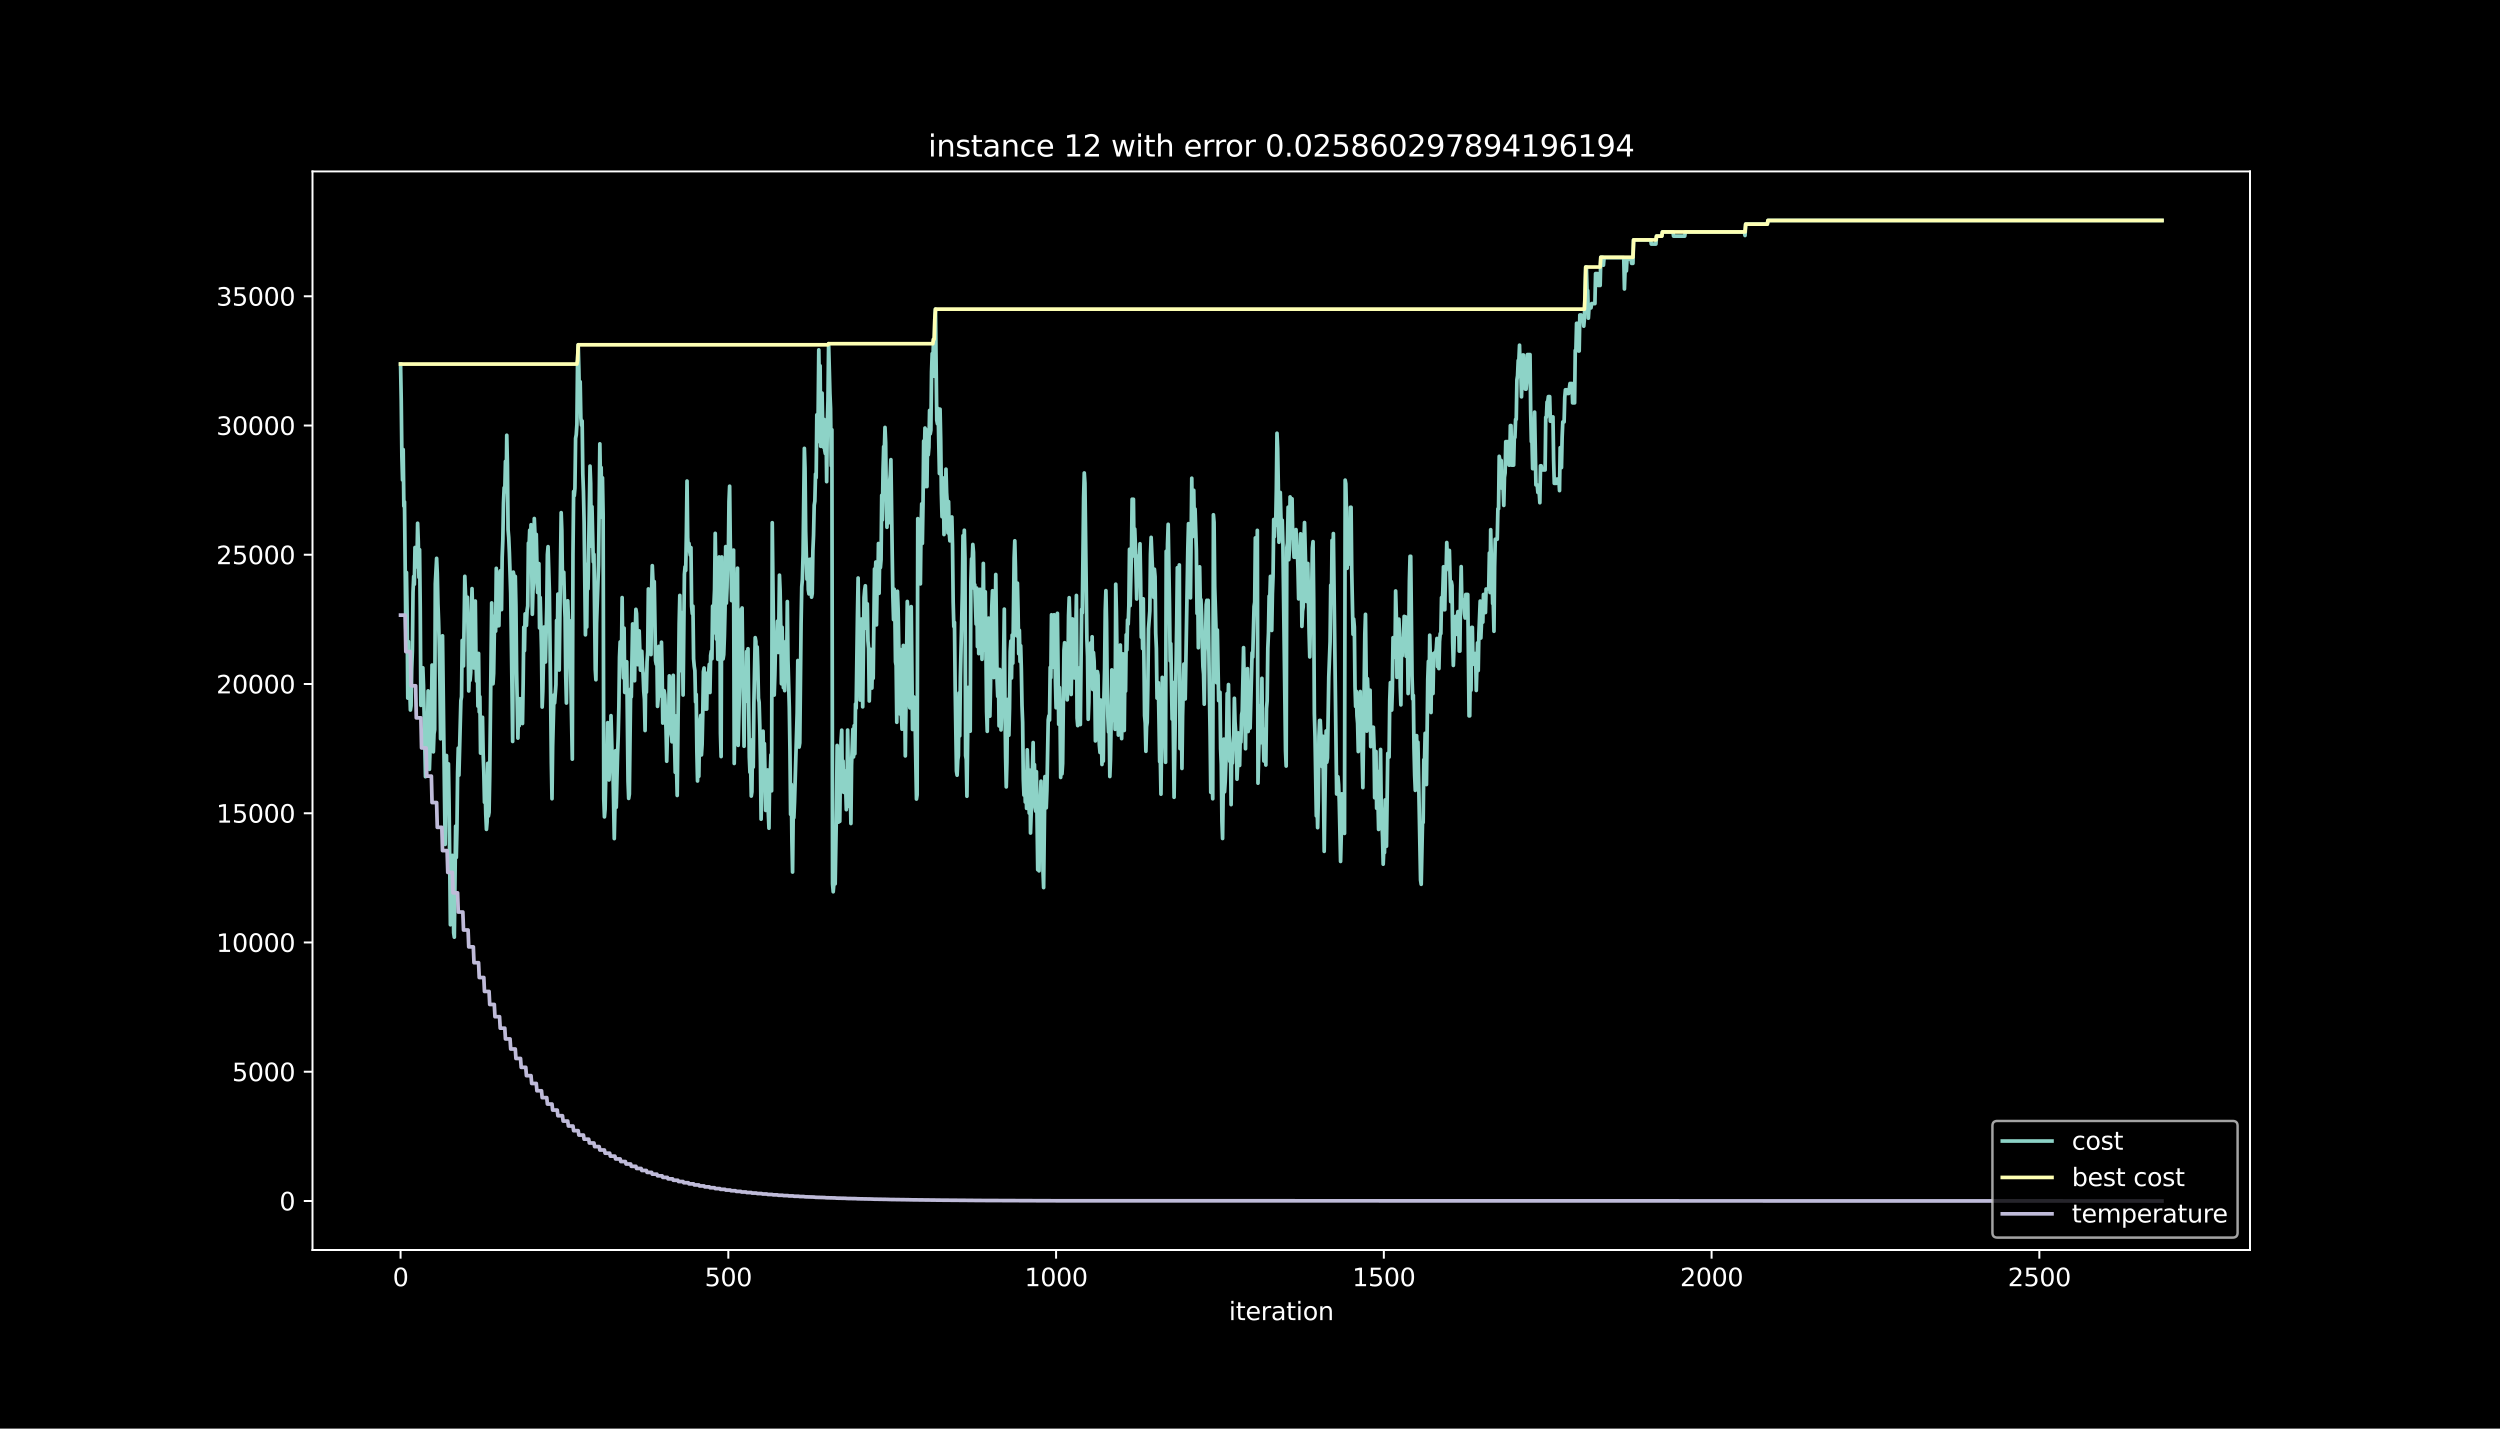 <?xml version="1.0" encoding="utf-8" standalone="no"?>
<!DOCTYPE svg PUBLIC "-//W3C//DTD SVG 1.1//EN"
  "http://www.w3.org/Graphics/SVG/1.1/DTD/svg11.dtd">
<svg height="576pt" version="1.1" viewBox="0 0 1008 576" width="1008pt" xmlns="http://www.w3.org/2000/svg" xmlns:xlink="http://www.w3.org/1999/xlink">
 <defs>
  <style type="text/css">*{stroke-linecap:butt;stroke-linejoin:round;}</style>
 </defs>
 <g id="figure_1">
  <g id="patch_1">
   <path d="M 0 576 
L 1008 576 
L 1008 0 
L 0 0 
z
"/>
  </g>
  <g id="axes_1">
   <g id="patch_2">
    <path d="M 126 504 
L 907.2 504 
L 907.2 69.12 
L 126 69.12 
z
"/>
   </g>
   <g id="matplotlib.axis_1">
    <g id="xtick_1">
     <g id="line2d_1">
      <defs>
       <path d="M 0 0 
L 0 3.5 
" id="mcf4dac42bf" style="stroke:#ffffff;stroke-width:0.8;"/>
      </defs>
      <g>
       <use style="fill:#ffffff;stroke:#ffffff;stroke-width:0.8;" x="161.509" xlink:href="#mcf4dac42bf" y="504"/>
      </g>
     </g>
     <g id="text_1">
      <!-- 0 -->
      <g style="fill:#ffffff;" transform="translate(158.328 518.598)scale(0.1 -0.1)">
       <defs>
        <path d="M 2034 4250 
Q 1547 4250 1301 3770 
Q 1056 3291 1056 2328 
Q 1056 1369 1301 889 
Q 1547 409 2034 409 
Q 2525 409 2770 889 
Q 3016 1369 3016 2328 
Q 3016 3291 2770 3770 
Q 2525 4250 2034 4250 
z
M 2034 4750 
Q 2819 4750 3233 4129 
Q 3647 3509 3647 2328 
Q 3647 1150 3233 529 
Q 2819 -91 2034 -91 
Q 1250 -91 836 529 
Q 422 1150 422 2328 
Q 422 3509 836 4129 
Q 1250 4750 2034 4750 
z
" id="DejaVuSans-30" transform="scale(0.016)"/>
       </defs>
       <use xlink:href="#DejaVuSans-30"/>
      </g>
     </g>
    </g>
    <g id="xtick_2">
     <g id="line2d_2">
      <g>
       <use style="fill:#ffffff;stroke:#ffffff;stroke-width:0.8;" x="293.661" xlink:href="#mcf4dac42bf" y="504"/>
      </g>
     </g>
     <g id="text_2">
      <!-- 500 -->
      <g style="fill:#ffffff;" transform="translate(284.117 518.598)scale(0.1 -0.1)">
       <defs>
        <path d="M 691 4666 
L 3169 4666 
L 3169 4134 
L 1269 4134 
L 1269 2991 
Q 1406 3038 1543 3061 
Q 1681 3084 1819 3084 
Q 2600 3084 3056 2656 
Q 3513 2228 3513 1497 
Q 3513 744 3044 326 
Q 2575 -91 1722 -91 
Q 1428 -91 1123 -41 
Q 819 9 494 109 
L 494 744 
Q 775 591 1075 516 
Q 1375 441 1709 441 
Q 2250 441 2565 725 
Q 2881 1009 2881 1497 
Q 2881 1984 2565 2268 
Q 2250 2553 1709 2553 
Q 1456 2553 1204 2497 
Q 953 2441 691 2322 
L 691 4666 
z
" id="DejaVuSans-35" transform="scale(0.016)"/>
       </defs>
       <use xlink:href="#DejaVuSans-35"/>
       <use x="63.623" xlink:href="#DejaVuSans-30"/>
       <use x="127.246" xlink:href="#DejaVuSans-30"/>
      </g>
     </g>
    </g>
    <g id="xtick_3">
     <g id="line2d_3">
      <g>
       <use style="fill:#ffffff;stroke:#ffffff;stroke-width:0.8;" x="425.812" xlink:href="#mcf4dac42bf" y="504"/>
      </g>
     </g>
     <g id="text_3">
      <!-- 1000 -->
      <g style="fill:#ffffff;" transform="translate(413.087 518.598)scale(0.1 -0.1)">
       <defs>
        <path d="M 794 531 
L 1825 531 
L 1825 4091 
L 703 3866 
L 703 4441 
L 1819 4666 
L 2450 4666 
L 2450 531 
L 3481 531 
L 3481 0 
L 794 0 
L 794 531 
z
" id="DejaVuSans-31" transform="scale(0.016)"/>
       </defs>
       <use xlink:href="#DejaVuSans-31"/>
       <use x="63.623" xlink:href="#DejaVuSans-30"/>
       <use x="127.246" xlink:href="#DejaVuSans-30"/>
       <use x="190.869" xlink:href="#DejaVuSans-30"/>
      </g>
     </g>
    </g>
    <g id="xtick_4">
     <g id="line2d_4">
      <g>
       <use style="fill:#ffffff;stroke:#ffffff;stroke-width:0.8;" x="557.963" xlink:href="#mcf4dac42bf" y="504"/>
      </g>
     </g>
     <g id="text_4">
      <!-- 1500 -->
      <g style="fill:#ffffff;" transform="translate(545.238 518.598)scale(0.1 -0.1)">
       <use xlink:href="#DejaVuSans-31"/>
       <use x="63.623" xlink:href="#DejaVuSans-35"/>
       <use x="127.246" xlink:href="#DejaVuSans-30"/>
       <use x="190.869" xlink:href="#DejaVuSans-30"/>
      </g>
     </g>
    </g>
    <g id="xtick_5">
     <g id="line2d_5">
      <g>
       <use style="fill:#ffffff;stroke:#ffffff;stroke-width:0.8;" x="690.115" xlink:href="#mcf4dac42bf" y="504"/>
      </g>
     </g>
     <g id="text_5">
      <!-- 2000 -->
      <g style="fill:#ffffff;" transform="translate(677.39 518.598)scale(0.1 -0.1)">
       <defs>
        <path d="M 1228 531 
L 3431 531 
L 3431 0 
L 469 0 
L 469 531 
Q 828 903 1448 1529 
Q 2069 2156 2228 2338 
Q 2531 2678 2651 2914 
Q 2772 3150 2772 3378 
Q 2772 3750 2511 3984 
Q 2250 4219 1831 4219 
Q 1534 4219 1204 4116 
Q 875 4013 500 3803 
L 500 4441 
Q 881 4594 1212 4672 
Q 1544 4750 1819 4750 
Q 2544 4750 2975 4387 
Q 3406 4025 3406 3419 
Q 3406 3131 3298 2873 
Q 3191 2616 2906 2266 
Q 2828 2175 2409 1742 
Q 1991 1309 1228 531 
z
" id="DejaVuSans-32" transform="scale(0.016)"/>
       </defs>
       <use xlink:href="#DejaVuSans-32"/>
       <use x="63.623" xlink:href="#DejaVuSans-30"/>
       <use x="127.246" xlink:href="#DejaVuSans-30"/>
       <use x="190.869" xlink:href="#DejaVuSans-30"/>
      </g>
     </g>
    </g>
    <g id="xtick_6">
     <g id="line2d_6">
      <g>
       <use style="fill:#ffffff;stroke:#ffffff;stroke-width:0.8;" x="822.266" xlink:href="#mcf4dac42bf" y="504"/>
      </g>
     </g>
     <g id="text_6">
      <!-- 2500 -->
      <g style="fill:#ffffff;" transform="translate(809.541 518.598)scale(0.1 -0.1)">
       <use xlink:href="#DejaVuSans-32"/>
       <use x="63.623" xlink:href="#DejaVuSans-35"/>
       <use x="127.246" xlink:href="#DejaVuSans-30"/>
       <use x="190.869" xlink:href="#DejaVuSans-30"/>
      </g>
     </g>
    </g>
    <g id="text_7">
     <!-- iteration -->
     <g style="fill:#ffffff;" transform="translate(495.477 532.277)scale(0.1 -0.1)">
      <defs>
       <path d="M 603 3500 
L 1178 3500 
L 1178 0 
L 603 0 
L 603 3500 
z
M 603 4863 
L 1178 4863 
L 1178 4134 
L 603 4134 
L 603 4863 
z
" id="DejaVuSans-69" transform="scale(0.016)"/>
       <path d="M 1172 4494 
L 1172 3500 
L 2356 3500 
L 2356 3053 
L 1172 3053 
L 1172 1153 
Q 1172 725 1289 603 
Q 1406 481 1766 481 
L 2356 481 
L 2356 0 
L 1766 0 
Q 1100 0 847 248 
Q 594 497 594 1153 
L 594 3053 
L 172 3053 
L 172 3500 
L 594 3500 
L 594 4494 
L 1172 4494 
z
" id="DejaVuSans-74" transform="scale(0.016)"/>
       <path d="M 3597 1894 
L 3597 1613 
L 953 1613 
Q 991 1019 1311 708 
Q 1631 397 2203 397 
Q 2534 397 2845 478 
Q 3156 559 3463 722 
L 3463 178 
Q 3153 47 2828 -22 
Q 2503 -91 2169 -91 
Q 1331 -91 842 396 
Q 353 884 353 1716 
Q 353 2575 817 3079 
Q 1281 3584 2069 3584 
Q 2775 3584 3186 3129 
Q 3597 2675 3597 1894 
z
M 3022 2063 
Q 3016 2534 2758 2815 
Q 2500 3097 2075 3097 
Q 1594 3097 1305 2825 
Q 1016 2553 972 2059 
L 3022 2063 
z
" id="DejaVuSans-65" transform="scale(0.016)"/>
       <path d="M 2631 2963 
Q 2534 3019 2420 3045 
Q 2306 3072 2169 3072 
Q 1681 3072 1420 2755 
Q 1159 2438 1159 1844 
L 1159 0 
L 581 0 
L 581 3500 
L 1159 3500 
L 1159 2956 
Q 1341 3275 1631 3429 
Q 1922 3584 2338 3584 
Q 2397 3584 2469 3576 
Q 2541 3569 2628 3553 
L 2631 2963 
z
" id="DejaVuSans-72" transform="scale(0.016)"/>
       <path d="M 2194 1759 
Q 1497 1759 1228 1600 
Q 959 1441 959 1056 
Q 959 750 1161 570 
Q 1363 391 1709 391 
Q 2188 391 2477 730 
Q 2766 1069 2766 1631 
L 2766 1759 
L 2194 1759 
z
M 3341 1997 
L 3341 0 
L 2766 0 
L 2766 531 
Q 2569 213 2275 61 
Q 1981 -91 1556 -91 
Q 1019 -91 701 211 
Q 384 513 384 1019 
Q 384 1609 779 1909 
Q 1175 2209 1959 2209 
L 2766 2209 
L 2766 2266 
Q 2766 2663 2505 2880 
Q 2244 3097 1772 3097 
Q 1472 3097 1187 3025 
Q 903 2953 641 2809 
L 641 3341 
Q 956 3463 1253 3523 
Q 1550 3584 1831 3584 
Q 2591 3584 2966 3190 
Q 3341 2797 3341 1997 
z
" id="DejaVuSans-61" transform="scale(0.016)"/>
       <path d="M 1959 3097 
Q 1497 3097 1228 2736 
Q 959 2375 959 1747 
Q 959 1119 1226 758 
Q 1494 397 1959 397 
Q 2419 397 2687 759 
Q 2956 1122 2956 1747 
Q 2956 2369 2687 2733 
Q 2419 3097 1959 3097 
z
M 1959 3584 
Q 2709 3584 3137 3096 
Q 3566 2609 3566 1747 
Q 3566 888 3137 398 
Q 2709 -91 1959 -91 
Q 1206 -91 779 398 
Q 353 888 353 1747 
Q 353 2609 779 3096 
Q 1206 3584 1959 3584 
z
" id="DejaVuSans-6f" transform="scale(0.016)"/>
       <path d="M 3513 2113 
L 3513 0 
L 2938 0 
L 2938 2094 
Q 2938 2591 2744 2837 
Q 2550 3084 2163 3084 
Q 1697 3084 1428 2787 
Q 1159 2491 1159 1978 
L 1159 0 
L 581 0 
L 581 3500 
L 1159 3500 
L 1159 2956 
Q 1366 3272 1645 3428 
Q 1925 3584 2291 3584 
Q 2894 3584 3203 3211 
Q 3513 2838 3513 2113 
z
" id="DejaVuSans-6e" transform="scale(0.016)"/>
      </defs>
      <use xlink:href="#DejaVuSans-69"/>
      <use x="27.783" xlink:href="#DejaVuSans-74"/>
      <use x="66.992" xlink:href="#DejaVuSans-65"/>
      <use x="128.516" xlink:href="#DejaVuSans-72"/>
      <use x="169.629" xlink:href="#DejaVuSans-61"/>
      <use x="230.908" xlink:href="#DejaVuSans-74"/>
      <use x="270.117" xlink:href="#DejaVuSans-69"/>
      <use x="297.9" xlink:href="#DejaVuSans-6f"/>
      <use x="359.082" xlink:href="#DejaVuSans-6e"/>
     </g>
    </g>
   </g>
   <g id="matplotlib.axis_2">
    <g id="ytick_1">
     <g id="line2d_7">
      <defs>
       <path d="M 0 0 
L -3.5 0 
" id="m5a11adff12" style="stroke:#ffffff;stroke-width:0.8;"/>
      </defs>
      <g>
       <use style="fill:#ffffff;stroke:#ffffff;stroke-width:0.8;" x="126" xlink:href="#m5a11adff12" y="484.233"/>
      </g>
     </g>
     <g id="text_8">
      <!-- 0 -->
      <g style="fill:#ffffff;" transform="translate(112.638 488.032)scale(0.1 -0.1)">
       <use xlink:href="#DejaVuSans-30"/>
      </g>
     </g>
    </g>
    <g id="ytick_2">
     <g id="line2d_8">
      <g>
       <use style="fill:#ffffff;stroke:#ffffff;stroke-width:0.8;" x="126" xlink:href="#m5a11adff12" y="432.122"/>
      </g>
     </g>
     <g id="text_9">
      <!-- 5000 -->
      <g style="fill:#ffffff;" transform="translate(93.55 435.921)scale(0.1 -0.1)">
       <use xlink:href="#DejaVuSans-35"/>
       <use x="63.623" xlink:href="#DejaVuSans-30"/>
       <use x="127.246" xlink:href="#DejaVuSans-30"/>
       <use x="190.869" xlink:href="#DejaVuSans-30"/>
      </g>
     </g>
    </g>
    <g id="ytick_3">
     <g id="line2d_9">
      <g>
       <use style="fill:#ffffff;stroke:#ffffff;stroke-width:0.8;" x="126" xlink:href="#m5a11adff12" y="380.011"/>
      </g>
     </g>
     <g id="text_10">
      <!-- 10000 -->
      <g style="fill:#ffffff;" transform="translate(87.188 383.81)scale(0.1 -0.1)">
       <use xlink:href="#DejaVuSans-31"/>
       <use x="63.623" xlink:href="#DejaVuSans-30"/>
       <use x="127.246" xlink:href="#DejaVuSans-30"/>
       <use x="190.869" xlink:href="#DejaVuSans-30"/>
       <use x="254.492" xlink:href="#DejaVuSans-30"/>
      </g>
     </g>
    </g>
    <g id="ytick_4">
     <g id="line2d_10">
      <g>
       <use style="fill:#ffffff;stroke:#ffffff;stroke-width:0.8;" x="126" xlink:href="#m5a11adff12" y="327.9"/>
      </g>
     </g>
     <g id="text_11">
      <!-- 15000 -->
      <g style="fill:#ffffff;" transform="translate(87.188 331.699)scale(0.1 -0.1)">
       <use xlink:href="#DejaVuSans-31"/>
       <use x="63.623" xlink:href="#DejaVuSans-35"/>
       <use x="127.246" xlink:href="#DejaVuSans-30"/>
       <use x="190.869" xlink:href="#DejaVuSans-30"/>
       <use x="254.492" xlink:href="#DejaVuSans-30"/>
      </g>
     </g>
    </g>
    <g id="ytick_5">
     <g id="line2d_11">
      <g>
       <use style="fill:#ffffff;stroke:#ffffff;stroke-width:0.8;" x="126" xlink:href="#m5a11adff12" y="275.789"/>
      </g>
     </g>
     <g id="text_12">
      <!-- 20000 -->
      <g style="fill:#ffffff;" transform="translate(87.188 279.588)scale(0.1 -0.1)">
       <use xlink:href="#DejaVuSans-32"/>
       <use x="63.623" xlink:href="#DejaVuSans-30"/>
       <use x="127.246" xlink:href="#DejaVuSans-30"/>
       <use x="190.869" xlink:href="#DejaVuSans-30"/>
       <use x="254.492" xlink:href="#DejaVuSans-30"/>
      </g>
     </g>
    </g>
    <g id="ytick_6">
     <g id="line2d_12">
      <g>
       <use style="fill:#ffffff;stroke:#ffffff;stroke-width:0.8;" x="126" xlink:href="#m5a11adff12" y="223.678"/>
      </g>
     </g>
     <g id="text_13">
      <!-- 25000 -->
      <g style="fill:#ffffff;" transform="translate(87.188 227.477)scale(0.1 -0.1)">
       <use xlink:href="#DejaVuSans-32"/>
       <use x="63.623" xlink:href="#DejaVuSans-35"/>
       <use x="127.246" xlink:href="#DejaVuSans-30"/>
       <use x="190.869" xlink:href="#DejaVuSans-30"/>
       <use x="254.492" xlink:href="#DejaVuSans-30"/>
      </g>
     </g>
    </g>
    <g id="ytick_7">
     <g id="line2d_13">
      <g>
       <use style="fill:#ffffff;stroke:#ffffff;stroke-width:0.8;" x="126" xlink:href="#m5a11adff12" y="171.567"/>
      </g>
     </g>
     <g id="text_14">
      <!-- 30000 -->
      <g style="fill:#ffffff;" transform="translate(87.188 175.366)scale(0.1 -0.1)">
       <defs>
        <path d="M 2597 2516 
Q 3050 2419 3304 2112 
Q 3559 1806 3559 1356 
Q 3559 666 3084 287 
Q 2609 -91 1734 -91 
Q 1441 -91 1130 -33 
Q 819 25 488 141 
L 488 750 
Q 750 597 1062 519 
Q 1375 441 1716 441 
Q 2309 441 2620 675 
Q 2931 909 2931 1356 
Q 2931 1769 2642 2001 
Q 2353 2234 1838 2234 
L 1294 2234 
L 1294 2753 
L 1863 2753 
Q 2328 2753 2575 2939 
Q 2822 3125 2822 3475 
Q 2822 3834 2567 4026 
Q 2313 4219 1838 4219 
Q 1578 4219 1281 4162 
Q 984 4106 628 3988 
L 628 4550 
Q 988 4650 1302 4700 
Q 1616 4750 1894 4750 
Q 2613 4750 3031 4423 
Q 3450 4097 3450 3541 
Q 3450 3153 3228 2886 
Q 3006 2619 2597 2516 
z
" id="DejaVuSans-33" transform="scale(0.016)"/>
       </defs>
       <use xlink:href="#DejaVuSans-33"/>
       <use x="63.623" xlink:href="#DejaVuSans-30"/>
       <use x="127.246" xlink:href="#DejaVuSans-30"/>
       <use x="190.869" xlink:href="#DejaVuSans-30"/>
       <use x="254.492" xlink:href="#DejaVuSans-30"/>
      </g>
     </g>
    </g>
    <g id="ytick_8">
     <g id="line2d_14">
      <g>
       <use style="fill:#ffffff;stroke:#ffffff;stroke-width:0.8;" x="126" xlink:href="#m5a11adff12" y="119.456"/>
      </g>
     </g>
     <g id="text_15">
      <!-- 35000 -->
      <g style="fill:#ffffff;" transform="translate(87.188 123.255)scale(0.1 -0.1)">
       <use xlink:href="#DejaVuSans-33"/>
       <use x="63.623" xlink:href="#DejaVuSans-35"/>
       <use x="127.246" xlink:href="#DejaVuSans-30"/>
       <use x="190.869" xlink:href="#DejaVuSans-30"/>
       <use x="254.492" xlink:href="#DejaVuSans-30"/>
      </g>
     </g>
    </g>
   </g>
   <g id="line2d_15">
    <path clip-path="url(#p0fd0b58a09)" d="M 161.509 146.793 
L 161.773 161.311 
L 162.038 184.052 
L 162.302 193.537 
L 162.566 181.259 
L 162.831 204.063 
L 163.095 202.333 
L 163.624 253.621 
L 163.888 230.817 
L 164.152 248.139 
L 164.416 281.479 
L 164.681 258.675 
L 164.945 279.926 
L 165.209 278.248 
L 165.474 286.284 
L 165.738 284.554 
L 166.002 269.66 
L 166.267 262.375 
L 166.531 238.779 
L 166.795 232.391 
L 167.059 235.59 
L 167.324 220.749 
L 167.588 222.427 
L 167.852 228.586 
L 168.117 226.909 
L 168.381 210.973 
L 168.645 218.258 
L 168.91 232.776 
L 169.174 221.614 
L 169.438 245.21 
L 169.702 284.408 
L 169.967 271.787 
L 170.231 278.738 
L 170.495 269.254 
L 170.76 276.539 
L 171.553 313.163 
L 172.081 287.482 
L 172.346 298.645 
L 172.61 278.571 
L 172.874 286.607 
L 173.138 310.203 
L 173.403 302.167 
L 173.667 300.437 
L 173.931 290.953 
L 174.196 268.149 
L 174.46 291.047 
L 174.724 303.147 
L 174.989 295.862 
L 175.253 294.184 
L 175.517 235.434 
L 176.046 225.126 
L 176.31 231.286 
L 176.574 243.386 
L 176.839 250.338 
L 177.103 260.26 
L 177.367 275.153 
L 177.632 297.894 
L 177.896 283.376 
L 178.16 276.424 
L 178.424 256.351 
L 179.217 320.406 
L 179.482 340.479 
L 179.746 316.883 
L 180.01 304.606 
L 180.275 321.928 
L 180.539 311.016 
L 180.803 307.983 
L 181.068 323.918 
L 181.596 372.861 
L 181.86 371.131 
L 182.125 364.971 
L 182.389 344.898 
L 182.653 356.06 
L 182.918 376.134 
L 183.182 377.864 
L 183.711 333.111 
L 183.975 345.732 
L 184.239 334.372 
L 184.503 311.568 
L 184.768 301.646 
L 185.032 312.558 
L 185.825 282.448 
L 186.089 280.968 
L 186.354 258.227 
L 186.882 268.514 
L 187.411 232.37 
L 187.675 239.321 
L 187.939 242.354 
L 188.204 243.834 
L 188.468 240.801 
L 188.732 255.695 
L 188.997 278.592 
L 189.261 271.307 
L 189.525 274.34 
L 189.789 271.14 
L 190.054 248.243 
L 190.318 237.331 
L 191.111 269.327 
L 191.64 242.333 
L 191.904 265.137 
L 192.168 274.621 
L 192.433 263.459 
L 192.697 284.71 
L 192.961 263.459 
L 193.225 287.055 
L 193.49 280.916 
L 193.754 303.658 
L 194.018 293.736 
L 194.283 300.124 
L 194.547 289.212 
L 194.811 304.106 
L 195.076 311.391 
L 195.34 323.491 
L 195.604 317.102 
L 195.868 328.264 
L 196.133 334.403 
L 196.397 331.37 
L 196.661 307.774 
L 196.926 329.025 
L 197.19 327.545 
L 197.454 313.027 
L 198.247 243.094 
L 198.511 264.345 
L 198.776 275.705 
L 199.04 271.557 
L 199.304 255.622 
L 199.569 248.337 
L 199.833 254.496 
L 200.097 229.149 
L 200.362 245.085 
L 200.626 252.37 
L 200.89 231.119 
L 201.155 252.276 
L 201.419 236.341 
L 201.683 230.181 
L 202.212 245.804 
L 202.476 224.647 
L 202.74 217.695 
L 203.005 202.802 
L 203.269 196.642 
L 203.533 198.122 
L 203.798 186.022 
L 204.062 198.3 
L 204.326 175.496 
L 204.59 187.596 
L 204.855 213.537 
L 205.119 216.736 
L 205.383 222.896 
L 205.912 239.207 
L 206.441 277.696 
L 206.705 298.947 
L 206.969 230.671 
L 207.498 233.881 
L 207.762 232.401 
L 208.026 244.501 
L 208.291 270.442 
L 208.819 297.613 
L 209.084 285.335 
L 209.348 292.621 
L 209.612 281.708 
L 209.877 283.386 
L 210.141 289.525 
L 210.405 282.24 
L 210.669 291.724 
L 210.934 275.789 
L 211.198 252.891 
L 211.462 262.354 
L 211.727 247.513 
L 211.991 250.713 
L 212.255 252.193 
L 212.52 246.054 
L 212.784 244.324 
L 213.048 218.977 
L 213.312 220.707 
L 213.577 213.756 
L 213.841 223.678 
L 214.105 211.577 
L 214.37 226.419 
L 214.634 247.67 
L 214.898 238.206 
L 215.163 235.007 
L 215.427 209.066 
L 215.691 215.455 
L 215.955 226.815 
L 216.22 215.455 
L 216.748 238.894 
L 217.013 237.164 
L 217.277 227.242 
L 217.541 253.183 
L 217.806 240.906 
L 218.334 262.188 
L 218.599 285.085 
L 218.863 278.696 
L 219.391 252.818 
L 219.656 256.018 
L 219.92 266.93 
L 220.449 244.856 
L 220.713 223.605 
L 220.977 220.405 
L 221.506 238.519 
L 222.034 282.188 
L 222.299 307.535 
L 222.563 322.053 
L 222.827 300.896 
L 223.356 280.249 
L 223.62 283.449 
L 224.149 276.101 
L 224.413 250.16 
L 224.677 262.438 
L 224.942 239.54 
L 225.206 260.697 
L 225.47 270.161 
L 226.263 206.7 
L 226.528 213.985 
L 226.792 235.236 
L 227.056 233.756 
L 227.321 230.723 
L 227.585 242.823 
L 227.849 248.962 
L 228.113 272.558 
L 228.378 283.47 
L 228.906 242.24 
L 229.435 256.664 
L 229.699 250.275 
L 230.756 306.096 
L 231.021 223.521 
L 231.285 198.175 
L 231.549 199.852 
L 231.814 196.82 
L 232.078 176.746 
L 232.342 175.266 
L 232.607 171.118 
L 232.871 145.178 
L 233.135 139.018 
L 233.399 148.94 
L 233.664 163.833 
L 233.928 153.911 
L 234.192 168.43 
L 234.457 171.462 
L 234.721 169.732 
L 234.985 190.983 
L 235.25 198.268 
L 235.514 210.546 
L 236.043 255.966 
L 236.307 244.803 
L 236.571 252.839 
L 236.835 227.492 
L 237.1 237.414 
L 237.893 187.929 
L 238.157 194.881 
L 238.421 220.228 
L 238.686 204.292 
L 239.214 226.565 
L 239.478 223.532 
L 240.007 269.931 
L 240.271 274.079 
L 240.536 251.276 
L 241.329 227.899 
L 241.857 178.956 
L 242.121 194.892 
L 242.386 188.503 
L 242.65 208.576 
L 242.914 192.64 
L 243.179 207.534 
L 243.443 322.084 
L 243.707 329.369 
L 243.972 326.336 
L 244.5 300.656 
L 244.764 308.692 
L 245.029 291.37 
L 245.293 294.403 
L 245.557 314.476 
L 245.822 307.524 
L 246.086 304.491 
L 246.35 288.556 
L 246.879 307.962 
L 247.143 309.64 
L 247.672 338.124 
L 247.936 325.503 
L 248.2 302.699 
L 248.465 325.503 
L 248.993 304.418 
L 249.258 297.133 
L 249.522 285.033 
L 249.786 264.96 
L 250.051 258.821 
L 250.315 265.773 
L 250.579 263.845 
L 250.843 240.947 
L 251.108 263.845 
L 251.372 273.329 
L 251.636 253.256 
L 251.901 279.197 
L 252.165 275.997 
L 252.429 277.727 
L 252.694 266.815 
L 253.222 314.966 
L 253.486 321.917 
L 253.751 320.187 
L 254.279 277.779 
L 254.544 280.979 
L 255.072 251.567 
L 255.337 266.409 
L 255.601 272.797 
L 255.865 274.475 
L 256.13 255.142 
L 256.394 245.679 
L 256.658 247.357 
L 257.187 268.003 
L 257.451 258.519 
L 257.715 254.371 
L 258.244 270.223 
L 258.508 268.743 
L 258.773 262.584 
L 259.037 268.743 
L 259.301 271.776 
L 259.565 278.728 
L 259.83 281.927 
L 260.094 294.549 
L 260.358 271.807 
L 260.623 279.092 
L 260.887 266.815 
L 261.151 262.803 
L 261.416 237.456 
L 261.68 246.919 
L 261.944 249.952 
L 262.208 238.592 
L 262.473 263.939 
L 262.737 237.998 
L 263.001 228.076 
L 263.266 234.235 
L 263.53 235.965 
L 263.794 234.485 
L 264.323 266.325 
L 264.587 267.805 
L 264.852 263.657 
L 265.116 284.814 
L 265.38 281.781 
L 265.644 260.624 
L 265.909 280.698 
L 266.437 268.399 
L 266.702 258.936 
L 266.966 270.296 
L 267.23 291.547 
L 267.495 280.187 
L 267.759 278.457 
L 268.023 280.135 
L 268.552 294.309 
L 268.816 306.93 
L 269.08 297.446 
L 269.345 295.966 
L 269.609 289.827 
L 269.873 272.506 
L 270.138 273.986 
L 270.93 299.093 
L 271.459 272.297 
L 271.723 295.893 
L 271.988 300.041 
L 272.252 311.401 
L 272.516 288.66 
L 272.781 309.817 
L 273.045 320.729 
L 273.838 251.432 
L 274.102 240.072 
L 274.366 262.876 
L 274.631 246.94 
L 274.895 270.536 
L 275.159 259.082 
L 275.424 280.239 
L 275.952 231.557 
L 276.217 228.524 
L 276.481 230.004 
L 276.745 215.111 
L 277.009 193.954 
L 277.274 216.695 
L 277.538 220.843 
L 277.802 219.113 
L 278.067 222.146 
L 278.331 223.824 
L 278.595 220.791 
L 278.86 244.387 
L 279.124 247.419 
L 279.388 244.387 
L 279.652 265.637 
L 279.917 268.67 
L 280.181 270.4 
L 280.445 283.022 
L 280.71 279.989 
L 280.974 302.793 
L 281.238 314.893 
L 281.503 303.533 
L 281.767 313.017 
L 282.031 297.081 
L 282.296 290.13 
L 282.56 288.452 
L 282.824 304.387 
L 283.088 300.239 
L 283.353 288.139 
L 283.617 270.817 
L 283.881 269.337 
L 284.146 284.231 
L 284.41 285.909 
L 284.674 279.77 
L 284.939 285.909 
L 285.203 271.39 
L 285.467 278.342 
L 285.731 271.057 
L 285.996 267.857 
L 286.26 279.218 
L 286.524 264.324 
L 286.789 262.594 
L 287.053 265.627 
L 287.317 244.376 
L 287.582 255.288 
L 287.846 243.928 
L 288.11 237.789 
L 288.374 215.048 
L 288.639 232.37 
L 288.903 257.717 
L 289.167 251.328 
L 289.432 265.846 
L 289.696 249.91 
L 289.96 224.564 
L 290.225 234.027 
L 290.489 295.591 
L 290.753 305.054 
L 291.017 224.564 
L 291.546 265.679 
L 291.81 263.939 
L 292.075 256.653 
L 292.339 245.741 
L 292.603 220.395 
L 292.868 243.198 
L 293.132 236.81 
L 293.396 221.968 
L 293.661 225.001 
L 293.925 202.197 
L 294.189 196.038 
L 294.453 219.634 
L 294.718 227.669 
L 294.982 242.187 
L 295.246 236.049 
L 295.511 237.727 
L 295.775 221.791 
L 296.039 307.827 
L 296.568 262.188 
L 296.832 263.918 
L 297.096 238.571 
L 297.361 229.087 
L 297.625 300.531 
L 298.154 278.967 
L 298.418 255.372 
L 298.682 245.887 
L 298.947 253.172 
L 299.211 245.137 
L 299.475 268.733 
L 299.739 279.645 
L 300.004 300.896 
L 300.268 277.3 
L 300.532 275.82 
L 300.797 282.772 
L 301.061 262.698 
L 301.325 268.858 
L 301.59 261.573 
L 302.118 305.242 
L 302.383 311.38 
L 302.647 308.348 
L 302.911 320.969 
L 303.175 319.291 
L 303.44 298.134 
L 303.704 309.296 
L 303.968 283.355 
L 304.497 257.102 
L 304.761 258.582 
L 305.026 273.475 
L 305.29 260.854 
L 305.554 268.889 
L 305.818 281.51 
L 306.083 283.188 
L 306.347 292.652 
L 306.611 307.493 
L 306.876 330.297 
L 307.14 315.779 
L 307.404 309.64 
L 307.669 294.799 
L 307.933 310.734 
L 308.197 299.822 
L 308.726 326.764 
L 308.99 320.604 
L 309.254 317.405 
L 309.519 310.453 
L 309.783 327.775 
L 310.047 333.934 
L 310.312 313.861 
L 310.576 312.381 
L 310.84 304.345 
L 311.105 318.864 
L 311.369 210.754 
L 312.162 280.249 
L 312.426 272.214 
L 312.69 259.936 
L 312.955 261.614 
L 313.219 259.936 
L 313.483 250.452 
L 313.748 263.074 
L 314.012 253.152 
L 314.276 231.901 
L 314.54 238.06 
L 314.805 252.901 
L 315.069 275.705 
L 315.333 252.901 
L 315.862 277.279 
L 316.126 266.367 
L 316.391 278.467 
L 316.655 265.846 
L 316.919 258.561 
L 317.183 268.483 
L 317.448 242.542 
L 317.712 266.138 
L 318.241 285.085 
L 318.505 302.407 
L 318.769 328.348 
L 319.034 316.248 
L 319.298 338.989 
L 319.562 351.61 
L 319.827 328.014 
L 320.091 329.692 
L 320.355 323.303 
L 321.412 287.472 
L 321.677 266.315 
L 321.941 278.415 
L 322.205 301.219 
L 322.47 299.541 
L 322.998 251.453 
L 323.262 236.612 
L 323.527 233.579 
L 323.791 223.657 
L 324.32 180.78 
L 324.584 188.815 
L 324.848 214.162 
L 325.377 233.547 
L 325.641 225.512 
L 325.905 237.789 
L 326.17 239.467 
L 326.434 237.737 
L 326.698 225.46 
L 326.963 229.608 
L 327.227 240.77 
L 327.491 239.29 
L 327.756 221.968 
L 328.02 215.809 
L 328.284 203.709 
L 328.549 202.031 
L 328.813 191.119 
L 329.077 192.599 
L 329.341 167.252 
L 329.606 178.164 
L 329.87 167.002 
L 330.134 141.061 
L 330.399 158.383 
L 330.663 147.47 
L 330.927 179.956 
L 331.192 175.808 
L 331.456 158.487 
L 331.72 173.005 
L 331.984 180.29 
L 332.249 169.128 
L 332.513 181.405 
L 332.777 182.885 
L 333.042 170.608 
L 333.306 194.204 
L 333.57 171.4 
L 333.835 161.478 
L 334.099 138.58 
L 334.627 158.716 
L 334.892 164.876 
L 335.156 187.773 
L 335.42 173.255 
L 335.685 356.363 
L 335.949 359.562 
L 336.213 356.363 
L 336.478 349.411 
L 336.742 356.363 
L 337.271 325.909 
L 337.535 300.562 
L 337.799 323.46 
L 338.063 331.495 
L 338.328 316.654 
L 338.592 331.172 
L 338.856 309.921 
L 339.121 298.561 
L 339.385 294.413 
L 339.649 318.009 
L 339.914 306.847 
L 340.178 319.468 
L 340.442 317.79 
L 340.706 310.839 
L 340.971 316.998 
L 341.235 326.461 
L 341.499 320.302 
L 341.764 294.361 
L 342.292 325.138 
L 342.557 315.674 
L 342.821 317.154 
L 343.085 332.048 
L 343.349 308.452 
L 343.878 294.028 
L 344.142 305.19 
L 344.407 292.568 
L 344.671 303.929 
L 344.935 283.855 
L 345.2 285.533 
L 345.728 247.899 
L 345.992 233.058 
L 346.257 253.131 
L 346.521 259.52 
L 346.785 282.261 
L 347.05 259.52 
L 347.314 249.598 
L 347.578 259.061 
L 347.843 285.002 
L 348.371 240.947 
L 348.636 237.914 
L 348.9 236.184 
L 349.428 253.391 
L 349.693 243.469 
L 349.957 258.363 
L 350.221 261.396 
L 350.486 282.646 
L 351.014 261.802 
L 351.543 277.425 
L 351.807 266.513 
L 352.071 273.465 
L 352.6 229.41 
L 352.864 233.558 
L 353.129 226.606 
L 353.393 251.953 
L 353.657 236.018 
L 353.922 239.217 
L 354.186 219.144 
L 354.45 239.217 
L 354.714 221.895 
L 354.979 228.847 
L 355.243 225.647 
L 355.507 199.707 
L 355.772 209.629 
L 356.036 189.555 
L 356.3 180.071 
L 356.565 181.801 
L 356.829 172.338 
L 357.093 178.497 
L 357.358 201.239 
L 357.622 212.599 
L 357.886 201.437 
L 358.15 210.9 
L 358.415 209.42 
L 358.679 194.527 
L 358.943 191.494 
L 359.208 185.334 
L 359.736 223.031 
L 360.001 240.353 
L 360.265 249.837 
L 360.529 237.56 
L 360.793 245.596 
L 361.058 266.846 
L 361.322 268.326 
L 361.586 291.224 
L 361.851 238.394 
L 362.115 245.345 
L 362.379 260.239 
L 362.644 266.628 
L 362.908 287.878 
L 363.172 261.938 
L 363.436 287.878 
L 363.701 294.017 
L 364.229 260.239 
L 364.494 274.757 
L 364.758 282.042 
L 365.022 304.783 
L 365.815 242.511 
L 366.08 246.659 
L 366.608 283.751 
L 366.872 285.429 
L 367.137 270.536 
L 367.401 244.595 
L 367.93 294.132 
L 368.458 281.021 
L 368.723 290.505 
L 368.987 292.235 
L 369.515 322.178 
L 369.78 320.5 
L 370.044 209.118 
L 370.308 229.191 
L 370.573 232.224 
L 370.837 209.483 
L 371.101 235.423 
L 371.366 212.62 
L 371.63 203.156 
L 371.894 219.092 
L 372.158 203.156 
L 372.423 177.81 
L 372.687 183.948 
L 372.951 172.588 
L 373.216 196.184 
L 373.48 173.286 
L 373.744 196.184 
L 374.009 176.111 
L 374.273 183.396 
L 374.537 180.363 
L 374.802 165.47 
L 375.066 174.933 
L 375.33 173.453 
L 375.594 149.857 
L 375.859 142.572 
L 376.123 146.72 
L 376.387 136.798 
L 376.652 151.691 
L 376.916 128.794 
L 377.18 124.646 
L 377.709 169.399 
L 377.973 170.879 
L 378.237 164.719 
L 378.766 190.921 
L 379.03 164.98 
L 379.295 177.601 
L 379.559 198.852 
L 379.823 208.336 
L 380.088 202.197 
L 380.352 192.734 
L 380.616 215.538 
L 380.88 204.178 
L 381.145 210.316 
L 381.409 189.159 
L 381.673 198.623 
L 381.938 202.771 
L 382.202 214.871 
L 382.466 202.25 
L 382.731 214.871 
L 382.995 218.07 
L 383.259 208.607 
L 383.524 211.64 
L 383.788 208.44 
L 384.052 219.801 
L 384.316 242.698 
L 384.581 252.62 
L 384.845 250.942 
L 385.109 276.289 
L 385.638 310.88 
L 385.902 312.558 
L 386.167 306.42 
L 386.431 304.742 
L 386.695 279.395 
L 386.959 296.716 
L 387.224 273.121 
L 388.017 238.884 
L 388.281 215.986 
L 388.545 223.271 
L 388.81 213.787 
L 389.074 224.949 
L 389.338 304.669 
L 389.602 306.149 
L 389.867 321.042 
L 390.395 277.144 
L 390.66 289.765 
L 390.924 280.301 
L 391.188 294.82 
L 391.453 234.798 
L 391.717 225.335 
L 391.981 226.815 
L 392.245 219.53 
L 392.51 222.729 
L 392.774 237.247 
L 393.038 235.767 
L 393.567 251.64 
L 393.831 237.122 
L 394.096 260.718 
L 394.36 240.645 
L 394.624 263.543 
L 394.889 240.645 
L 395.153 237.612 
L 395.681 249.91 
L 395.946 265.846 
L 396.21 249.91 
L 396.474 227.169 
L 396.739 249.91 
L 397.003 262.188 
L 397.267 238.592 
L 397.796 286.836 
L 398.06 294.872 
L 398.589 249.233 
L 399.117 288.764 
L 399.382 276.664 
L 399.646 255.507 
L 399.91 244.345 
L 400.175 238.185 
L 400.439 250.286 
L 400.703 273.183 
L 401.232 255.226 
L 401.496 231.63 
L 402.025 274.392 
L 402.289 280.781 
L 402.553 269.869 
L 402.818 292.673 
L 403.082 269.931 
L 403.611 294.309 
L 404.139 277.102 
L 404.403 283.241 
L 404.932 245.596 
L 405.196 284.022 
L 405.461 305.179 
L 405.725 317.279 
L 405.989 307.358 
L 406.254 282.011 
L 406.782 296.435 
L 407.046 285.523 
L 407.311 262.625 
L 407.575 258.477 
L 407.839 273.371 
L 408.104 256.049 
L 408.368 267.409 
L 408.897 225.001 
L 409.161 218.05 
L 409.425 228.962 
L 409.689 250.213 
L 409.954 256.372 
L 410.218 235.121 
L 410.482 246.283 
L 410.747 263.605 
L 411.011 254.121 
L 411.275 266.742 
L 411.54 260.353 
L 411.804 269.838 
L 412.068 284.356 
L 412.333 291.307 
L 412.597 314.205 
L 412.861 320.594 
L 413.125 311.11 
L 413.39 323.387 
L 413.654 316.435 
L 413.918 325.919 
L 414.183 302.324 
L 414.711 318.384 
L 414.976 327.848 
L 415.24 310.526 
L 415.504 335.873 
L 416.033 319.791 
L 416.561 299.395 
L 416.826 320.552 
L 417.09 308.275 
L 417.354 325.596 
L 417.619 327.076 
L 417.883 311.141 
L 418.411 350.672 
L 418.676 341.209 
L 418.94 351.131 
L 419.204 328.39 
L 419.733 314.966 
L 419.997 336.217 
L 420.262 328.181 
L 420.526 350.922 
L 420.79 357.874 
L 421.319 313.121 
L 421.583 314.799 
L 421.847 325.711 
L 422.112 318.759 
L 422.64 290.276 
L 422.905 288.598 
L 423.169 290.328 
L 423.433 269.077 
L 423.698 273.225 
L 423.962 247.878 
L 424.226 269.035 
L 424.49 254.194 
L 424.755 269.035 
L 425.019 247.878 
L 425.283 255.163 
L 425.548 274.455 
L 425.812 285.367 
L 426.076 282.334 
L 426.341 247.284 
L 426.869 292.037 
L 427.133 277.196 
L 427.398 288.108 
L 427.662 313.454 
L 427.926 302.542 
L 428.191 312.027 
L 428.455 307.879 
L 428.984 262.177 
L 429.248 259.144 
L 429.512 266.096 
L 429.777 277.258 
L 430.041 267.336 
L 430.305 282.177 
L 430.569 271.015 
L 430.834 248.274 
L 431.098 240.989 
L 431.627 259.936 
L 431.891 280.01 
L 432.42 249.556 
L 432.684 259.478 
L 432.948 256.278 
L 433.212 273.339 
L 433.477 267.18 
L 433.741 256.018 
L 434.005 240.082 
L 434.27 289.536 
L 434.534 292.568 
L 434.798 285.617 
L 435.063 284.137 
L 435.327 269.244 
L 435.591 292.141 
L 436.12 245.648 
L 436.384 247.128 
L 436.913 200.624 
L 437.177 190.702 
L 437.441 194.85 
L 438.234 257.717 
L 438.499 264.668 
L 438.763 290.015 
L 439.027 283.063 
L 439.291 260.26 
L 439.556 267.211 
L 439.82 259.176 
L 440.084 274.069 
L 440.349 256.747 
L 440.613 277.998 
L 440.877 263.105 
L 441.142 266.513 
L 441.406 275.997 
L 441.67 298.738 
L 441.934 277.581 
L 442.199 293.517 
L 442.463 270.776 
L 442.727 272.256 
L 442.992 293.413 
L 443.256 300.364 
L 443.52 303.397 
L 443.785 282.24 
L 444.313 308.243 
L 444.577 295.966 
L 444.842 306.878 
L 445.106 280.937 
L 445.37 269.775 
L 445.635 246.179 
L 445.899 238.144 
L 446.163 250.765 
L 446.428 276.706 
L 446.692 288.983 
L 446.956 295.143 
L 447.22 291.943 
L 447.485 313.1 
L 447.749 306.149 
L 448.013 291.255 
L 448.278 270.098 
L 448.542 290.171 
L 448.806 275.653 
L 449.071 290.546 
L 449.335 270.473 
L 449.599 294.069 
L 449.864 235.549 
L 450.128 246.461 
L 450.656 284.106 
L 450.921 296.383 
L 451.185 289.431 
L 451.714 260.072 
L 452.242 297.811 
L 452.507 286.451 
L 452.771 263.647 
L 453.035 287.243 
L 453.299 294.528 
L 453.564 269.181 
L 453.828 278.665 
L 454.092 255.924 
L 454.357 262.063 
L 454.621 249.962 
L 454.885 251.64 
L 455.15 244.355 
L 455.414 221.458 
L 455.678 244.199 
L 456.207 222.437 
L 456.471 201.28 
L 456.735 207.44 
L 457 201.301 
L 457.264 224.199 
L 457.528 213.287 
L 457.793 220.238 
L 458.321 241.52 
L 458.586 230.358 
L 458.85 224.199 
L 459.114 233.662 
L 459.643 219.238 
L 459.907 234.131 
L 460.171 256.935 
L 460.436 245.575 
L 460.7 261.51 
L 460.964 241.437 
L 461.493 288.535 
L 461.757 291.568 
L 462.021 302.928 
L 462.286 293.006 
L 462.55 291.276 
L 462.814 276.435 
L 463.079 253.537 
L 463.607 246.356 
L 463.872 223.615 
L 464.136 216.663 
L 464.664 229.212 
L 464.929 230.942 
L 465.193 240.864 
L 465.457 229.504 
L 465.722 232.537 
L 465.986 255.278 
L 466.25 261.416 
L 466.515 281.49 
L 467.043 275.257 
L 467.572 307.097 
L 467.836 305.367 
L 468.1 320.208 
L 468.629 273.11 
L 468.893 281.146 
L 469.158 282.876 
L 469.422 274.84 
L 469.686 295.997 
L 469.951 307.358 
L 470.215 222.26 
L 470.479 242.333 
L 470.743 219.436 
L 471.008 211.4 
L 471.536 243.563 
L 471.801 266.461 
L 472.065 259.509 
L 472.594 289.963 
L 472.858 275.122 
L 473.386 321.459 
L 474.444 251.64 
L 474.708 228.899 
L 474.972 235.059 
L 475.237 235.059 
L 475.501 227.774 
L 475.765 301.844 
L 476.03 295.705 
L 476.294 286.242 
L 476.558 309.838 
L 476.822 288.587 
L 477.351 267.753 
L 477.615 277.675 
L 477.88 281.823 
L 478.937 221.062 
L 479.201 211.14 
L 479.465 236.487 
L 479.73 225.126 
L 479.994 241.062 
L 480.523 192.817 
L 480.787 216.413 
L 481.051 200.478 
L 481.316 197.685 
L 481.58 212.526 
L 481.844 205.241 
L 482.373 221.989 
L 482.637 247.336 
L 482.901 235.236 
L 483.166 261.177 
L 483.43 235.83 
L 483.694 228.545 
L 483.959 243.438 
L 484.223 241.76 
L 484.487 248.149 
L 485.016 268.795 
L 485.28 271.828 
L 485.544 283.928 
L 485.809 262.771 
L 486.073 258.623 
L 486.337 243.782 
L 486.602 242.052 
L 486.866 248.191 
L 487.13 242.052 
L 487.659 280.625 
L 487.923 296.56 
L 488.187 319.458 
L 488.452 304.564 
L 488.716 315.925 
L 488.98 322.063 
L 489.245 207.554 
L 489.509 210.587 
L 489.773 236.528 
L 490.302 254.027 
L 490.566 275.278 
L 490.83 254.027 
L 491.359 282.511 
L 491.888 279.103 
L 492.152 301.844 
L 492.416 308.233 
L 492.681 331.131 
L 492.945 338.082 
L 493.473 298.019 
L 493.738 319.27 
L 494.002 315.122 
L 494.531 300.885 
L 494.795 279.634 
L 495.059 286.92 
L 495.324 276.008 
L 495.588 296.081 
L 495.852 306.993 
L 496.117 300.833 
L 496.381 324.429 
L 496.645 301.531 
L 496.909 307.67 
L 497.174 299.635 
L 497.438 296.435 
L 497.702 281.542 
L 497.967 291.026 
L 498.231 295.174 
L 498.495 296.852 
L 498.76 314.174 
L 499.024 307.785 
L 499.288 295.507 
L 499.817 308.619 
L 500.081 295.997 
L 500.345 299.197 
L 500.61 288.285 
L 500.874 286.805 
L 501.403 261.125 
L 502.195 301.896 
L 502.46 276.549 
L 502.724 276.549 
L 502.988 269.598 
L 503.253 294.945 
L 503.781 282.646 
L 504.046 293.559 
L 504.839 263.209 
L 505.103 264.939 
L 505.631 244.543 
L 505.896 242.813 
L 506.16 216.872 
L 506.424 239.77 
L 506.689 236.737 
L 506.953 213.839 
L 507.217 315.779 
L 508.01 284.554 
L 508.274 299.447 
L 508.539 299.447 
L 508.803 273.506 
L 509.067 298.853 
L 509.332 297.373 
L 509.596 306.836 
L 509.86 305.106 
L 510.125 293.944 
L 510.389 308.462 
L 510.653 285.658 
L 510.917 282.626 
L 511.182 261.375 
L 511.446 255.215 
L 511.71 240.374 
L 511.975 241.854 
L 512.239 232.391 
L 512.503 252.464 
L 512.768 254.194 
L 513.032 239.301 
L 513.296 232.349 
L 513.561 209.451 
L 513.825 216.403 
L 514.089 210.264 
L 514.353 211.942 
L 514.618 197.424 
L 514.882 174.683 
L 515.146 180.842 
L 515.411 195.736 
L 515.675 218.633 
L 515.939 214.485 
L 516.204 198.55 
L 516.468 208.472 
L 516.732 211.505 
L 516.996 209.774 
L 517.261 219.238 
L 518.054 281.573 
L 518.318 302.73 
L 518.582 308.869 
L 518.847 220.749 
L 519.111 219.019 
L 519.375 204.501 
L 519.639 225.658 
L 519.904 221.51 
L 520.168 200.353 
L 520.432 202.99 
L 520.697 209.149 
L 520.961 201.114 
L 521.225 216.007 
L 521.49 217.737 
L 521.754 224.689 
L 522.018 222.959 
L 522.283 224.689 
L 522.547 213.526 
L 522.811 219.665 
L 523.075 221.343 
L 523.34 229.379 
L 523.604 241.479 
L 523.868 229.201 
L 524.133 236.487 
L 524.397 215.236 
L 524.661 229.754 
L 524.926 252.558 
L 525.19 246.398 
L 525.454 244.668 
L 525.718 218.727 
L 525.983 210.692 
L 526.511 231.348 
L 526.776 242.511 
L 527.304 227.19 
L 527.833 255.403 
L 528.097 264.887 
L 528.361 250.046 
L 528.89 236.956 
L 529.154 221.02 
L 529.419 218.383 
L 529.683 241.979 
L 529.947 287.639 
L 530.212 297.123 
L 530.74 328.963 
L 531.005 322.803 
L 531.269 333.715 
L 531.533 322.803 
L 531.797 296.862 
L 532.062 290.474 
L 532.326 290.474 
L 532.59 296.862 
L 532.855 296.862 
L 533.119 309.14 
L 533.383 296.862 
L 533.912 343.262 
L 534.44 306.076 
L 534.705 294.715 
L 534.969 307.337 
L 535.233 305.607 
L 535.762 272.912 
L 536.291 258.738 
L 536.555 235.934 
L 536.819 243.219 
L 537.083 217.872 
L 537.348 229.973 
L 537.612 215.131 
L 538.934 320.146 
L 539.198 313.194 
L 539.462 313.194 
L 539.727 316.394 
L 539.991 323.345 
L 540.519 347.327 
L 540.784 337.405 
L 541.048 320.083 
L 541.312 326.222 
L 541.577 327.9 
L 541.841 324.867 
L 542.105 336.029 
L 542.37 193.589 
L 542.634 195.069 
L 542.898 206.231 
L 543.162 229.128 
L 543.427 217.966 
L 543.691 227.43 
L 543.955 225.7 
L 544.22 227.43 
L 544.484 204.532 
L 544.748 204.532 
L 545.013 229.879 
L 545.541 255.757 
L 545.805 249.598 
L 546.07 252.797 
L 546.334 276.82 
L 546.598 284.856 
L 546.863 278.717 
L 547.127 288.639 
L 547.391 291.672 
L 547.656 303.032 
L 548.184 280.489 
L 548.448 278.811 
L 548.713 301.615 
L 548.977 293.579 
L 549.506 317.561 
L 550.299 255.726 
L 550.563 247.69 
L 551.092 294.788 
L 551.356 273.631 
L 551.62 280.02 
L 551.884 278.29 
L 552.413 278.29 
L 552.677 301.031 
L 552.942 294.893 
L 553.206 293.215 
L 553.735 293.215 
L 553.999 300.5 
L 554.263 321.657 
L 554.527 315.268 
L 554.792 302.991 
L 555.056 325.888 
L 555.32 310.995 
L 555.849 334.434 
L 556.113 319.593 
L 556.378 318.113 
L 556.642 302.178 
L 556.906 324.981 
L 557.435 337.53 
L 557.699 348.442 
L 557.963 342.053 
L 558.228 343.783 
L 558.492 322.532 
L 558.756 326.68 
L 559.021 341.198 
L 559.549 303.783 
L 559.814 305.263 
L 560.078 305.263 
L 560.342 282.521 
L 560.606 275.236 
L 560.871 278.269 
L 561.135 286.305 
L 561.399 278.269 
L 561.664 257.112 
L 561.928 265.148 
L 562.192 261.948 
L 562.457 263.626 
L 562.721 238.279 
L 562.985 247.763 
L 563.249 273.11 
L 563.514 266.951 
L 563.778 266.951 
L 564.042 249.629 
L 564.307 255.768 
L 564.571 276.925 
L 564.835 284.21 
L 565.1 258.269 
L 565.364 264.428 
L 565.628 258.29 
L 565.892 256.56 
L 566.157 248.524 
L 566.421 251.724 
L 566.685 248.691 
L 566.95 264.626 
L 567.214 253.714 
L 567.478 256.747 
L 567.743 279.645 
L 568.271 234.225 
L 568.536 224.303 
L 568.8 224.303 
L 569.328 272.391 
L 569.593 281.854 
L 569.857 280.374 
L 570.121 301.625 
L 570.386 312.537 
L 570.65 318.676 
L 570.914 302.74 
L 571.179 296.602 
L 571.443 308.702 
L 571.707 299.239 
L 572.764 354.81 
L 573.029 356.54 
L 573.557 331.641 
L 573.822 331.641 
L 574.086 306.294 
L 574.35 307.774 
L 574.614 295.674 
L 574.879 303.71 
L 575.143 316.331 
L 575.672 273.923 
L 575.936 266.638 
L 576.2 278.915 
L 576.465 256.112 
L 576.729 266.033 
L 576.993 287.284 
L 577.258 263.688 
L 577.522 263.688 
L 577.786 279.624 
L 578.05 264.783 
L 578.315 263.303 
L 578.843 263.303 
L 579.108 261.573 
L 579.372 257.425 
L 579.636 268.785 
L 579.901 262.625 
L 580.165 269.577 
L 580.429 258.665 
L 580.693 255.465 
L 580.958 255.465 
L 581.222 240.947 
L 581.486 244.147 
L 581.751 238.008 
L 582.015 228.524 
L 582.279 245.846 
L 582.544 245.846 
L 582.808 229.91 
L 583.072 229.91 
L 583.336 218.748 
L 583.601 225.137 
L 584.129 225.137 
L 584.394 221.937 
L 584.922 242.584 
L 585.187 234.548 
L 585.451 236.028 
L 585.715 258.832 
L 585.98 268.295 
L 586.244 261.343 
L 586.508 248.722 
L 586.772 254.861 
L 587.037 248.472 
L 587.301 255.757 
L 587.565 249.618 
L 587.83 246.586 
L 588.094 246.586 
L 588.358 262.521 
L 588.623 262.521 
L 588.887 239.624 
L 589.151 228.461 
L 589.415 243.303 
L 589.68 241.625 
L 589.944 243.303 
L 590.208 243.303 
L 590.473 247.451 
L 590.737 249.181 
L 591.001 239.697 
L 591.794 239.697 
L 592.323 288.639 
L 592.587 288.639 
L 592.851 267.388 
L 593.116 278.3 
L 593.38 252.954 
L 593.644 252.954 
L 593.909 267.847 
L 594.173 266.117 
L 594.437 266.117 
L 594.701 263.501 
L 594.966 263.501 
L 595.23 278.394 
L 595.759 259.197 
L 596.023 270.359 
L 596.287 255.465 
L 596.816 242.354 
L 597.08 257.248 
L 597.345 250.859 
L 597.873 250.859 
L 598.137 239.697 
L 598.402 239.697 
L 598.666 246.982 
L 598.93 246.982 
L 599.195 237.497 
L 600.252 237.497 
L 600.516 222.979 
L 600.78 238.915 
L 601.045 213.568 
L 601.309 225.845 
L 601.573 232.005 
L 601.838 243.365 
L 602.102 243.365 
L 602.366 254.527 
L 602.631 228.586 
L 602.895 217.424 
L 603.688 217.424 
L 603.952 205.147 
L 604.216 205.147 
L 604.481 183.99 
L 604.745 185.668 
L 605.274 185.668 
L 605.538 196.83 
L 606.067 196.83 
L 606.331 203.782 
L 606.595 192.421 
L 606.859 190.691 
L 607.124 178.07 
L 608.181 178.07 
L 608.445 187.533 
L 608.71 187.533 
L 608.974 171.598 
L 609.238 171.598 
L 609.502 187.533 
L 610.295 187.533 
L 610.56 176.371 
L 610.824 176.371 
L 611.088 169.086 
L 611.353 169.086 
L 611.617 153.151 
L 611.881 151.473 
L 612.145 145.334 
L 612.41 145.334 
L 612.674 139.174 
L 612.938 150.086 
L 613.203 150.086 
L 613.467 160.008 
L 613.996 143.135 
L 614.26 143.135 
L 614.789 155.433 
L 615.053 156.913 
L 615.317 156.913 
L 615.581 153.88 
L 615.846 142.968 
L 616.903 142.968 
L 617.167 165.772 
L 617.432 178.049 
L 617.696 178.049 
L 617.96 188.961 
L 618.489 188.961 
L 618.753 166.157 
L 619.282 195.517 
L 619.81 195.517 
L 620.075 198.55 
L 620.603 198.55 
L 620.867 202.698 
L 621.132 187.804 
L 621.396 187.804 
L 621.66 189.482 
L 622.982 189.482 
L 623.246 168.232 
L 623.511 168.232 
L 623.775 162.093 
L 624.039 162.093 
L 624.303 159.915 
L 624.832 159.915 
L 625.096 169.837 
L 625.889 169.837 
L 626.154 168.086 
L 626.418 185.407 
L 626.682 194.892 
L 627.475 194.892 
L 627.739 193.161 
L 628.532 193.161 
L 628.797 197.82 
L 629.061 180.498 
L 629.325 180.498 
L 629.589 188.534 
L 629.854 176.257 
L 630.118 170.118 
L 630.647 170.118 
L 630.911 160.196 
L 631.175 157.163 
L 631.704 157.163 
L 631.968 158.643 
L 632.497 158.643 
L 633.025 154.631 
L 633.818 154.631 
L 634.083 162.437 
L 634.876 162.437 
L 635.14 141.269 
L 635.404 141.269 
L 635.668 130.357 
L 636.197 130.357 
L 636.461 141.519 
L 636.726 141.519 
L 636.99 127.001 
L 637.519 127.001 
L 637.783 128.481 
L 638.311 128.481 
L 638.576 131.514 
L 638.84 128.314 
L 639.369 107.668 
L 639.633 107.668 
L 639.897 117.131 
L 640.162 117.131 
L 640.426 128.294 
L 640.69 124.146 
L 641.483 124.146 
L 641.747 122.416 
L 643.069 122.416 
L 643.333 110.315 
L 644.126 110.315 
L 644.39 115.089 
L 645.183 115.089 
L 645.448 103.728 
L 646.241 103.728 
L 646.505 106.928 
L 646.769 103.895 
L 654.698 103.895 
L 654.963 116.517 
L 655.227 109.231 
L 655.755 109.231 
L 656.02 104.458 
L 657.606 104.458 
L 657.87 106.188 
L 658.398 106.188 
L 658.663 96.725 
L 665.535 96.725 
L 665.799 98.403 
L 667.649 98.403 
L 667.913 95.203 
L 670.028 95.203 
L 670.292 93.525 
L 674.521 93.525 
L 674.785 95.203 
L 679.278 95.203 
L 679.543 93.525 
L 703.33 93.525 
L 703.594 94.953 
L 703.859 90.367 
L 712.581 90.367 
L 712.845 88.887 
L 871.691 88.887 
L 871.691 88.887 
" style="fill:none;stroke:#8dd3c7;stroke-linecap:square;stroke-width:1.5;"/>
   </g>
   <g id="line2d_16">
    <path clip-path="url(#p0fd0b58a09)" d="M 161.509 146.793 
L 232.607 146.793 
L 232.871 145.178 
L 233.135 139.018 
L 333.835 139.018 
L 334.099 138.58 
L 376.123 138.58 
L 376.387 136.798 
L 376.652 136.798 
L 376.916 128.794 
L 377.18 124.646 
L 638.84 124.646 
L 639.104 118.83 
L 639.369 107.668 
L 645.183 107.668 
L 645.448 103.728 
L 658.398 103.728 
L 658.663 96.725 
L 667.649 96.725 
L 667.913 95.203 
L 670.028 95.203 
L 670.292 93.525 
L 703.594 93.525 
L 703.859 90.367 
L 712.581 90.367 
L 712.845 88.887 
L 871.691 88.887 
L 871.691 88.887 
" style="fill:none;stroke:#feffb3;stroke-linecap:square;stroke-width:1.5;"/>
   </g>
   <g id="line2d_17">
    <path clip-path="url(#p0fd0b58a09)" d="M 161.509 248.025 
L 163.359 248.025 
L 163.624 262.726 
L 165.474 262.726 
L 165.738 276.511 
L 167.588 276.511 
L 167.852 289.439 
L 169.702 289.439 
L 169.967 301.563 
L 171.817 301.563 
L 172.081 312.931 
L 173.931 312.931 
L 174.196 323.592 
L 176.046 323.592 
L 176.31 333.59 
L 178.16 333.59 
L 178.424 342.966 
L 180.275 342.966 
L 180.539 351.758 
L 182.389 351.758 
L 182.653 360.002 
L 184.503 360.002 
L 184.768 367.734 
L 186.618 367.734 
L 186.882 374.984 
L 188.732 374.984 
L 188.997 381.784 
L 190.847 381.784 
L 191.111 388.16 
L 192.961 388.16 
L 193.225 394.139 
L 195.076 394.139 
L 195.34 399.746 
L 197.19 399.746 
L 197.454 405.004 
L 199.304 405.004 
L 199.569 409.935 
L 201.419 409.935 
L 201.683 414.559 
L 203.533 414.559 
L 203.798 418.895 
L 205.648 418.895 
L 205.912 422.962 
L 207.762 422.962 
L 208.026 426.775 
L 209.877 426.775 
L 210.141 430.351 
L 211.991 430.351 
L 212.255 433.704 
L 214.105 433.704 
L 214.37 436.849 
L 216.22 436.849 
L 216.484 439.798 
L 218.334 439.798 
L 218.599 442.564 
L 220.449 442.564 
L 220.713 445.157 
L 222.563 445.157 
L 222.827 447.589 
L 224.677 447.589 
L 224.942 449.869 
L 226.792 449.869 
L 227.056 452.008 
L 228.906 452.008 
L 229.171 454.014 
L 231.021 454.014 
L 231.285 455.894 
L 233.135 455.894 
L 233.399 457.658 
L 235.25 457.658 
L 235.514 459.312 
L 237.364 459.312 
L 237.628 460.863 
L 239.478 460.863 
L 239.743 462.317 
L 241.593 462.317 
L 241.857 463.681 
L 243.707 463.681 
L 243.972 464.96 
L 245.822 464.96 
L 246.086 466.16 
L 247.936 466.16 
L 248.2 467.285 
L 250.051 467.285 
L 250.315 468.339 
L 252.165 468.339 
L 252.429 469.329 
L 254.279 469.329 
L 254.544 470.256 
L 256.394 470.256 
L 256.658 471.126 
L 258.508 471.126 
L 258.773 471.942 
L 260.623 471.942 
L 260.887 472.707 
L 262.737 472.707 
L 263.001 473.424 
L 264.852 473.424 
L 265.116 474.097 
L 266.966 474.097 
L 267.23 474.727 
L 269.08 474.727 
L 269.345 475.319 
L 271.195 475.319 
L 271.459 475.874 
L 273.309 475.874 
L 273.574 476.394 
L 275.424 476.394 
L 275.688 476.882 
L 277.538 476.882 
L 277.802 477.339 
L 279.652 477.339 
L 279.917 477.768 
L 281.767 477.768 
L 282.031 478.171 
L 283.881 478.171 
L 284.146 478.548 
L 285.996 478.548 
L 286.26 478.902 
L 288.11 478.902 
L 288.374 479.234 
L 290.225 479.234 
L 290.489 479.545 
L 292.339 479.545 
L 292.603 479.836 
L 294.453 479.836 
L 294.718 480.11 
L 296.568 480.11 
L 296.832 480.367 
L 298.682 480.367 
L 298.947 480.607 
L 300.797 480.607 
L 301.061 480.833 
L 302.911 480.833 
L 303.175 481.044 
L 305.026 481.044 
L 305.29 481.243 
L 307.14 481.243 
L 307.404 481.429 
L 309.254 481.429 
L 309.519 481.603 
L 311.369 481.603 
L 311.633 481.767 
L 313.483 481.767 
L 313.748 481.921 
L 315.598 481.921 
L 315.862 482.064 
L 317.712 482.064 
L 317.976 482.199 
L 319.827 482.199 
L 320.091 482.326 
L 321.941 482.326 
L 322.47 482.445 
L 324.055 482.445 
L 324.584 482.556 
L 328.284 482.66 
L 328.813 482.758 
L 332.513 482.85 
L 333.042 482.936 
L 336.742 483.017 
L 337.271 483.092 
L 340.971 483.163 
L 341.499 483.23 
L 345.2 483.292 
L 345.728 483.351 
L 351.543 483.457 
L 352.336 483.505 
L 357.886 483.593 
L 358.679 483.633 
L 366.344 483.738 
L 367.401 483.769 
L 376.916 483.874 
L 378.237 483.896 
L 391.717 484.004 
L 394.096 484.032 
L 421.319 484.14 
L 427.133 484.156 
L 871.691 484.233 
L 871.691 484.233 
" style="fill:none;stroke:#bfbbd9;stroke-linecap:square;stroke-width:1.5;"/>
   </g>
   <g id="patch_3">
    <path d="M 126 504 
L 126 69.12 
" style="fill:none;stroke:#ffffff;stroke-linecap:square;stroke-linejoin:miter;stroke-width:0.8;"/>
   </g>
   <g id="patch_4">
    <path d="M 907.2 504 
L 907.2 69.12 
" style="fill:none;stroke:#ffffff;stroke-linecap:square;stroke-linejoin:miter;stroke-width:0.8;"/>
   </g>
   <g id="patch_5">
    <path d="M 126 504 
L 907.2 504 
" style="fill:none;stroke:#ffffff;stroke-linecap:square;stroke-linejoin:miter;stroke-width:0.8;"/>
   </g>
   <g id="patch_6">
    <path d="M 126 69.12 
L 907.2 69.12 
" style="fill:none;stroke:#ffffff;stroke-linecap:square;stroke-linejoin:miter;stroke-width:0.8;"/>
   </g>
   <g id="text_16">
    <!-- instance 12 with error 0.025860297894196194 -->
    <g style="fill:#ffffff;" transform="translate(374.229 63.12)scale(0.12 -0.12)">
     <defs>
      <path d="M 2834 3397 
L 2834 2853 
Q 2591 2978 2328 3040 
Q 2066 3103 1784 3103 
Q 1356 3103 1142 2972 
Q 928 2841 928 2578 
Q 928 2378 1081 2264 
Q 1234 2150 1697 2047 
L 1894 2003 
Q 2506 1872 2764 1633 
Q 3022 1394 3022 966 
Q 3022 478 2636 193 
Q 2250 -91 1575 -91 
Q 1294 -91 989 -36 
Q 684 19 347 128 
L 347 722 
Q 666 556 975 473 
Q 1284 391 1588 391 
Q 1994 391 2212 530 
Q 2431 669 2431 922 
Q 2431 1156 2273 1281 
Q 2116 1406 1581 1522 
L 1381 1569 
Q 847 1681 609 1914 
Q 372 2147 372 2553 
Q 372 3047 722 3315 
Q 1072 3584 1716 3584 
Q 2034 3584 2315 3537 
Q 2597 3491 2834 3397 
z
" id="DejaVuSans-73" transform="scale(0.016)"/>
      <path d="M 3122 3366 
L 3122 2828 
Q 2878 2963 2633 3030 
Q 2388 3097 2138 3097 
Q 1578 3097 1268 2742 
Q 959 2388 959 1747 
Q 959 1106 1268 751 
Q 1578 397 2138 397 
Q 2388 397 2633 464 
Q 2878 531 3122 666 
L 3122 134 
Q 2881 22 2623 -34 
Q 2366 -91 2075 -91 
Q 1284 -91 818 406 
Q 353 903 353 1747 
Q 353 2603 823 3093 
Q 1294 3584 2113 3584 
Q 2378 3584 2631 3529 
Q 2884 3475 3122 3366 
z
" id="DejaVuSans-63" transform="scale(0.016)"/>
      <path id="DejaVuSans-20" transform="scale(0.016)"/>
      <path d="M 269 3500 
L 844 3500 
L 1563 769 
L 2278 3500 
L 2956 3500 
L 3675 769 
L 4391 3500 
L 4966 3500 
L 4050 0 
L 3372 0 
L 2619 2869 
L 1863 0 
L 1184 0 
L 269 3500 
z
" id="DejaVuSans-77" transform="scale(0.016)"/>
      <path d="M 3513 2113 
L 3513 0 
L 2938 0 
L 2938 2094 
Q 2938 2591 2744 2837 
Q 2550 3084 2163 3084 
Q 1697 3084 1428 2787 
Q 1159 2491 1159 1978 
L 1159 0 
L 581 0 
L 581 4863 
L 1159 4863 
L 1159 2956 
Q 1366 3272 1645 3428 
Q 1925 3584 2291 3584 
Q 2894 3584 3203 3211 
Q 3513 2838 3513 2113 
z
" id="DejaVuSans-68" transform="scale(0.016)"/>
      <path d="M 684 794 
L 1344 794 
L 1344 0 
L 684 0 
L 684 794 
z
" id="DejaVuSans-2e" transform="scale(0.016)"/>
      <path d="M 2034 2216 
Q 1584 2216 1326 1975 
Q 1069 1734 1069 1313 
Q 1069 891 1326 650 
Q 1584 409 2034 409 
Q 2484 409 2743 651 
Q 3003 894 3003 1313 
Q 3003 1734 2745 1975 
Q 2488 2216 2034 2216 
z
M 1403 2484 
Q 997 2584 770 2862 
Q 544 3141 544 3541 
Q 544 4100 942 4425 
Q 1341 4750 2034 4750 
Q 2731 4750 3128 4425 
Q 3525 4100 3525 3541 
Q 3525 3141 3298 2862 
Q 3072 2584 2669 2484 
Q 3125 2378 3379 2068 
Q 3634 1759 3634 1313 
Q 3634 634 3220 271 
Q 2806 -91 2034 -91 
Q 1263 -91 848 271 
Q 434 634 434 1313 
Q 434 1759 690 2068 
Q 947 2378 1403 2484 
z
M 1172 3481 
Q 1172 3119 1398 2916 
Q 1625 2713 2034 2713 
Q 2441 2713 2670 2916 
Q 2900 3119 2900 3481 
Q 2900 3844 2670 4047 
Q 2441 4250 2034 4250 
Q 1625 4250 1398 4047 
Q 1172 3844 1172 3481 
z
" id="DejaVuSans-38" transform="scale(0.016)"/>
      <path d="M 2113 2584 
Q 1688 2584 1439 2293 
Q 1191 2003 1191 1497 
Q 1191 994 1439 701 
Q 1688 409 2113 409 
Q 2538 409 2786 701 
Q 3034 994 3034 1497 
Q 3034 2003 2786 2293 
Q 2538 2584 2113 2584 
z
M 3366 4563 
L 3366 3988 
Q 3128 4100 2886 4159 
Q 2644 4219 2406 4219 
Q 1781 4219 1451 3797 
Q 1122 3375 1075 2522 
Q 1259 2794 1537 2939 
Q 1816 3084 2150 3084 
Q 2853 3084 3261 2657 
Q 3669 2231 3669 1497 
Q 3669 778 3244 343 
Q 2819 -91 2113 -91 
Q 1303 -91 875 529 
Q 447 1150 447 2328 
Q 447 3434 972 4092 
Q 1497 4750 2381 4750 
Q 2619 4750 2861 4703 
Q 3103 4656 3366 4563 
z
" id="DejaVuSans-36" transform="scale(0.016)"/>
      <path d="M 703 97 
L 703 672 
Q 941 559 1184 500 
Q 1428 441 1663 441 
Q 2288 441 2617 861 
Q 2947 1281 2994 2138 
Q 2813 1869 2534 1725 
Q 2256 1581 1919 1581 
Q 1219 1581 811 2004 
Q 403 2428 403 3163 
Q 403 3881 828 4315 
Q 1253 4750 1959 4750 
Q 2769 4750 3195 4129 
Q 3622 3509 3622 2328 
Q 3622 1225 3098 567 
Q 2575 -91 1691 -91 
Q 1453 -91 1209 -44 
Q 966 3 703 97 
z
M 1959 2075 
Q 2384 2075 2632 2365 
Q 2881 2656 2881 3163 
Q 2881 3666 2632 3958 
Q 2384 4250 1959 4250 
Q 1534 4250 1286 3958 
Q 1038 3666 1038 3163 
Q 1038 2656 1286 2365 
Q 1534 2075 1959 2075 
z
" id="DejaVuSans-39" transform="scale(0.016)"/>
      <path d="M 525 4666 
L 3525 4666 
L 3525 4397 
L 1831 0 
L 1172 0 
L 2766 4134 
L 525 4134 
L 525 4666 
z
" id="DejaVuSans-37" transform="scale(0.016)"/>
      <path d="M 2419 4116 
L 825 1625 
L 2419 1625 
L 2419 4116 
z
M 2253 4666 
L 3047 4666 
L 3047 1625 
L 3713 1625 
L 3713 1100 
L 3047 1100 
L 3047 0 
L 2419 0 
L 2419 1100 
L 313 1100 
L 313 1709 
L 2253 4666 
z
" id="DejaVuSans-34" transform="scale(0.016)"/>
     </defs>
     <use xlink:href="#DejaVuSans-69"/>
     <use x="27.783" xlink:href="#DejaVuSans-6e"/>
     <use x="91.162" xlink:href="#DejaVuSans-73"/>
     <use x="143.262" xlink:href="#DejaVuSans-74"/>
     <use x="182.471" xlink:href="#DejaVuSans-61"/>
     <use x="243.75" xlink:href="#DejaVuSans-6e"/>
     <use x="307.129" xlink:href="#DejaVuSans-63"/>
     <use x="362.109" xlink:href="#DejaVuSans-65"/>
     <use x="423.633" xlink:href="#DejaVuSans-20"/>
     <use x="455.42" xlink:href="#DejaVuSans-31"/>
     <use x="519.043" xlink:href="#DejaVuSans-32"/>
     <use x="582.666" xlink:href="#DejaVuSans-20"/>
     <use x="614.453" xlink:href="#DejaVuSans-77"/>
     <use x="696.24" xlink:href="#DejaVuSans-69"/>
     <use x="724.023" xlink:href="#DejaVuSans-74"/>
     <use x="763.232" xlink:href="#DejaVuSans-68"/>
     <use x="826.611" xlink:href="#DejaVuSans-20"/>
     <use x="858.398" xlink:href="#DejaVuSans-65"/>
     <use x="919.922" xlink:href="#DejaVuSans-72"/>
     <use x="959.285" xlink:href="#DejaVuSans-72"/>
     <use x="998.148" xlink:href="#DejaVuSans-6f"/>
     <use x="1059.33" xlink:href="#DejaVuSans-72"/>
     <use x="1100.443" xlink:href="#DejaVuSans-20"/>
     <use x="1132.23" xlink:href="#DejaVuSans-30"/>
     <use x="1195.854" xlink:href="#DejaVuSans-2e"/>
     <use x="1227.641" xlink:href="#DejaVuSans-30"/>
     <use x="1291.264" xlink:href="#DejaVuSans-32"/>
     <use x="1354.887" xlink:href="#DejaVuSans-35"/>
     <use x="1418.51" xlink:href="#DejaVuSans-38"/>
     <use x="1482.133" xlink:href="#DejaVuSans-36"/>
     <use x="1545.756" xlink:href="#DejaVuSans-30"/>
     <use x="1609.379" xlink:href="#DejaVuSans-32"/>
     <use x="1673.002" xlink:href="#DejaVuSans-39"/>
     <use x="1736.625" xlink:href="#DejaVuSans-37"/>
     <use x="1800.248" xlink:href="#DejaVuSans-38"/>
     <use x="1863.871" xlink:href="#DejaVuSans-39"/>
     <use x="1927.494" xlink:href="#DejaVuSans-34"/>
     <use x="1991.117" xlink:href="#DejaVuSans-31"/>
     <use x="2054.74" xlink:href="#DejaVuSans-39"/>
     <use x="2118.363" xlink:href="#DejaVuSans-36"/>
     <use x="2181.986" xlink:href="#DejaVuSans-31"/>
     <use x="2245.609" xlink:href="#DejaVuSans-39"/>
     <use x="2309.232" xlink:href="#DejaVuSans-34"/>
    </g>
   </g>
   <g id="legend_1">
    <g id="patch_7">
     <path d="M 805.348 499 
L 900.2 499 
Q 902.2 499 902.2 497 
L 902.2 453.966 
Q 902.2 451.966 900.2 451.966 
L 805.348 451.966 
Q 803.348 451.966 803.348 453.966 
L 803.348 497 
Q 803.348 499 805.348 499 
z
" style="opacity:0.8;stroke:#cccccc;stroke-linejoin:miter;"/>
    </g>
    <g id="line2d_18">
     <path d="M 807.348 460.064 
L 827.348 460.064 
" style="fill:none;stroke:#8dd3c7;stroke-linecap:square;stroke-width:1.5;"/>
    </g>
    <g id="line2d_19"/>
    <g id="text_17">
     <!-- cost -->
     <g style="fill:#ffffff;" transform="translate(835.348 463.564)scale(0.1 -0.1)">
      <use xlink:href="#DejaVuSans-63"/>
      <use x="54.98" xlink:href="#DejaVuSans-6f"/>
      <use x="116.162" xlink:href="#DejaVuSans-73"/>
      <use x="168.262" xlink:href="#DejaVuSans-74"/>
     </g>
    </g>
    <g id="line2d_20">
     <path d="M 807.348 474.742 
L 827.348 474.742 
" style="fill:none;stroke:#feffb3;stroke-linecap:square;stroke-width:1.5;"/>
    </g>
    <g id="line2d_21"/>
    <g id="text_18">
     <!-- best cost -->
     <g style="fill:#ffffff;" transform="translate(835.348 478.242)scale(0.1 -0.1)">
      <defs>
       <path d="M 3116 1747 
Q 3116 2381 2855 2742 
Q 2594 3103 2138 3103 
Q 1681 3103 1420 2742 
Q 1159 2381 1159 1747 
Q 1159 1113 1420 752 
Q 1681 391 2138 391 
Q 2594 391 2855 752 
Q 3116 1113 3116 1747 
z
M 1159 2969 
Q 1341 3281 1617 3432 
Q 1894 3584 2278 3584 
Q 2916 3584 3314 3078 
Q 3713 2572 3713 1747 
Q 3713 922 3314 415 
Q 2916 -91 2278 -91 
Q 1894 -91 1617 61 
Q 1341 213 1159 525 
L 1159 0 
L 581 0 
L 581 4863 
L 1159 4863 
L 1159 2969 
z
" id="DejaVuSans-62" transform="scale(0.016)"/>
      </defs>
      <use xlink:href="#DejaVuSans-62"/>
      <use x="63.477" xlink:href="#DejaVuSans-65"/>
      <use x="125" xlink:href="#DejaVuSans-73"/>
      <use x="177.1" xlink:href="#DejaVuSans-74"/>
      <use x="216.309" xlink:href="#DejaVuSans-20"/>
      <use x="248.096" xlink:href="#DejaVuSans-63"/>
      <use x="303.076" xlink:href="#DejaVuSans-6f"/>
      <use x="364.258" xlink:href="#DejaVuSans-73"/>
      <use x="416.357" xlink:href="#DejaVuSans-74"/>
     </g>
    </g>
    <g id="line2d_22">
     <path d="M 807.348 489.42 
L 827.348 489.42 
" style="fill:none;stroke:#bfbbd9;stroke-linecap:square;stroke-width:1.5;"/>
    </g>
    <g id="line2d_23"/>
    <g id="text_19">
     <!-- temperature -->
     <g style="fill:#ffffff;" transform="translate(835.348 492.92)scale(0.1 -0.1)">
      <defs>
       <path d="M 3328 2828 
Q 3544 3216 3844 3400 
Q 4144 3584 4550 3584 
Q 5097 3584 5394 3201 
Q 5691 2819 5691 2113 
L 5691 0 
L 5113 0 
L 5113 2094 
Q 5113 2597 4934 2840 
Q 4756 3084 4391 3084 
Q 3944 3084 3684 2787 
Q 3425 2491 3425 1978 
L 3425 0 
L 2847 0 
L 2847 2094 
Q 2847 2600 2669 2842 
Q 2491 3084 2119 3084 
Q 1678 3084 1418 2786 
Q 1159 2488 1159 1978 
L 1159 0 
L 581 0 
L 581 3500 
L 1159 3500 
L 1159 2956 
Q 1356 3278 1631 3431 
Q 1906 3584 2284 3584 
Q 2666 3584 2933 3390 
Q 3200 3197 3328 2828 
z
" id="DejaVuSans-6d" transform="scale(0.016)"/>
       <path d="M 1159 525 
L 1159 -1331 
L 581 -1331 
L 581 3500 
L 1159 3500 
L 1159 2969 
Q 1341 3281 1617 3432 
Q 1894 3584 2278 3584 
Q 2916 3584 3314 3078 
Q 3713 2572 3713 1747 
Q 3713 922 3314 415 
Q 2916 -91 2278 -91 
Q 1894 -91 1617 61 
Q 1341 213 1159 525 
z
M 3116 1747 
Q 3116 2381 2855 2742 
Q 2594 3103 2138 3103 
Q 1681 3103 1420 2742 
Q 1159 2381 1159 1747 
Q 1159 1113 1420 752 
Q 1681 391 2138 391 
Q 2594 391 2855 752 
Q 3116 1113 3116 1747 
z
" id="DejaVuSans-70" transform="scale(0.016)"/>
       <path d="M 544 1381 
L 544 3500 
L 1119 3500 
L 1119 1403 
Q 1119 906 1312 657 
Q 1506 409 1894 409 
Q 2359 409 2629 706 
Q 2900 1003 2900 1516 
L 2900 3500 
L 3475 3500 
L 3475 0 
L 2900 0 
L 2900 538 
Q 2691 219 2414 64 
Q 2138 -91 1772 -91 
Q 1169 -91 856 284 
Q 544 659 544 1381 
z
M 1991 3584 
L 1991 3584 
z
" id="DejaVuSans-75" transform="scale(0.016)"/>
      </defs>
      <use xlink:href="#DejaVuSans-74"/>
      <use x="39.209" xlink:href="#DejaVuSans-65"/>
      <use x="100.732" xlink:href="#DejaVuSans-6d"/>
      <use x="198.145" xlink:href="#DejaVuSans-70"/>
      <use x="261.621" xlink:href="#DejaVuSans-65"/>
      <use x="323.145" xlink:href="#DejaVuSans-72"/>
      <use x="364.258" xlink:href="#DejaVuSans-61"/>
      <use x="425.537" xlink:href="#DejaVuSans-74"/>
      <use x="464.746" xlink:href="#DejaVuSans-75"/>
      <use x="528.125" xlink:href="#DejaVuSans-72"/>
      <use x="566.988" xlink:href="#DejaVuSans-65"/>
     </g>
    </g>
   </g>
  </g>
 </g>
 <defs>
  <clipPath id="p0fd0b58a09">
   <rect height="434.88" width="781.2" x="126" y="69.12"/>
  </clipPath>
 </defs>
</svg>
